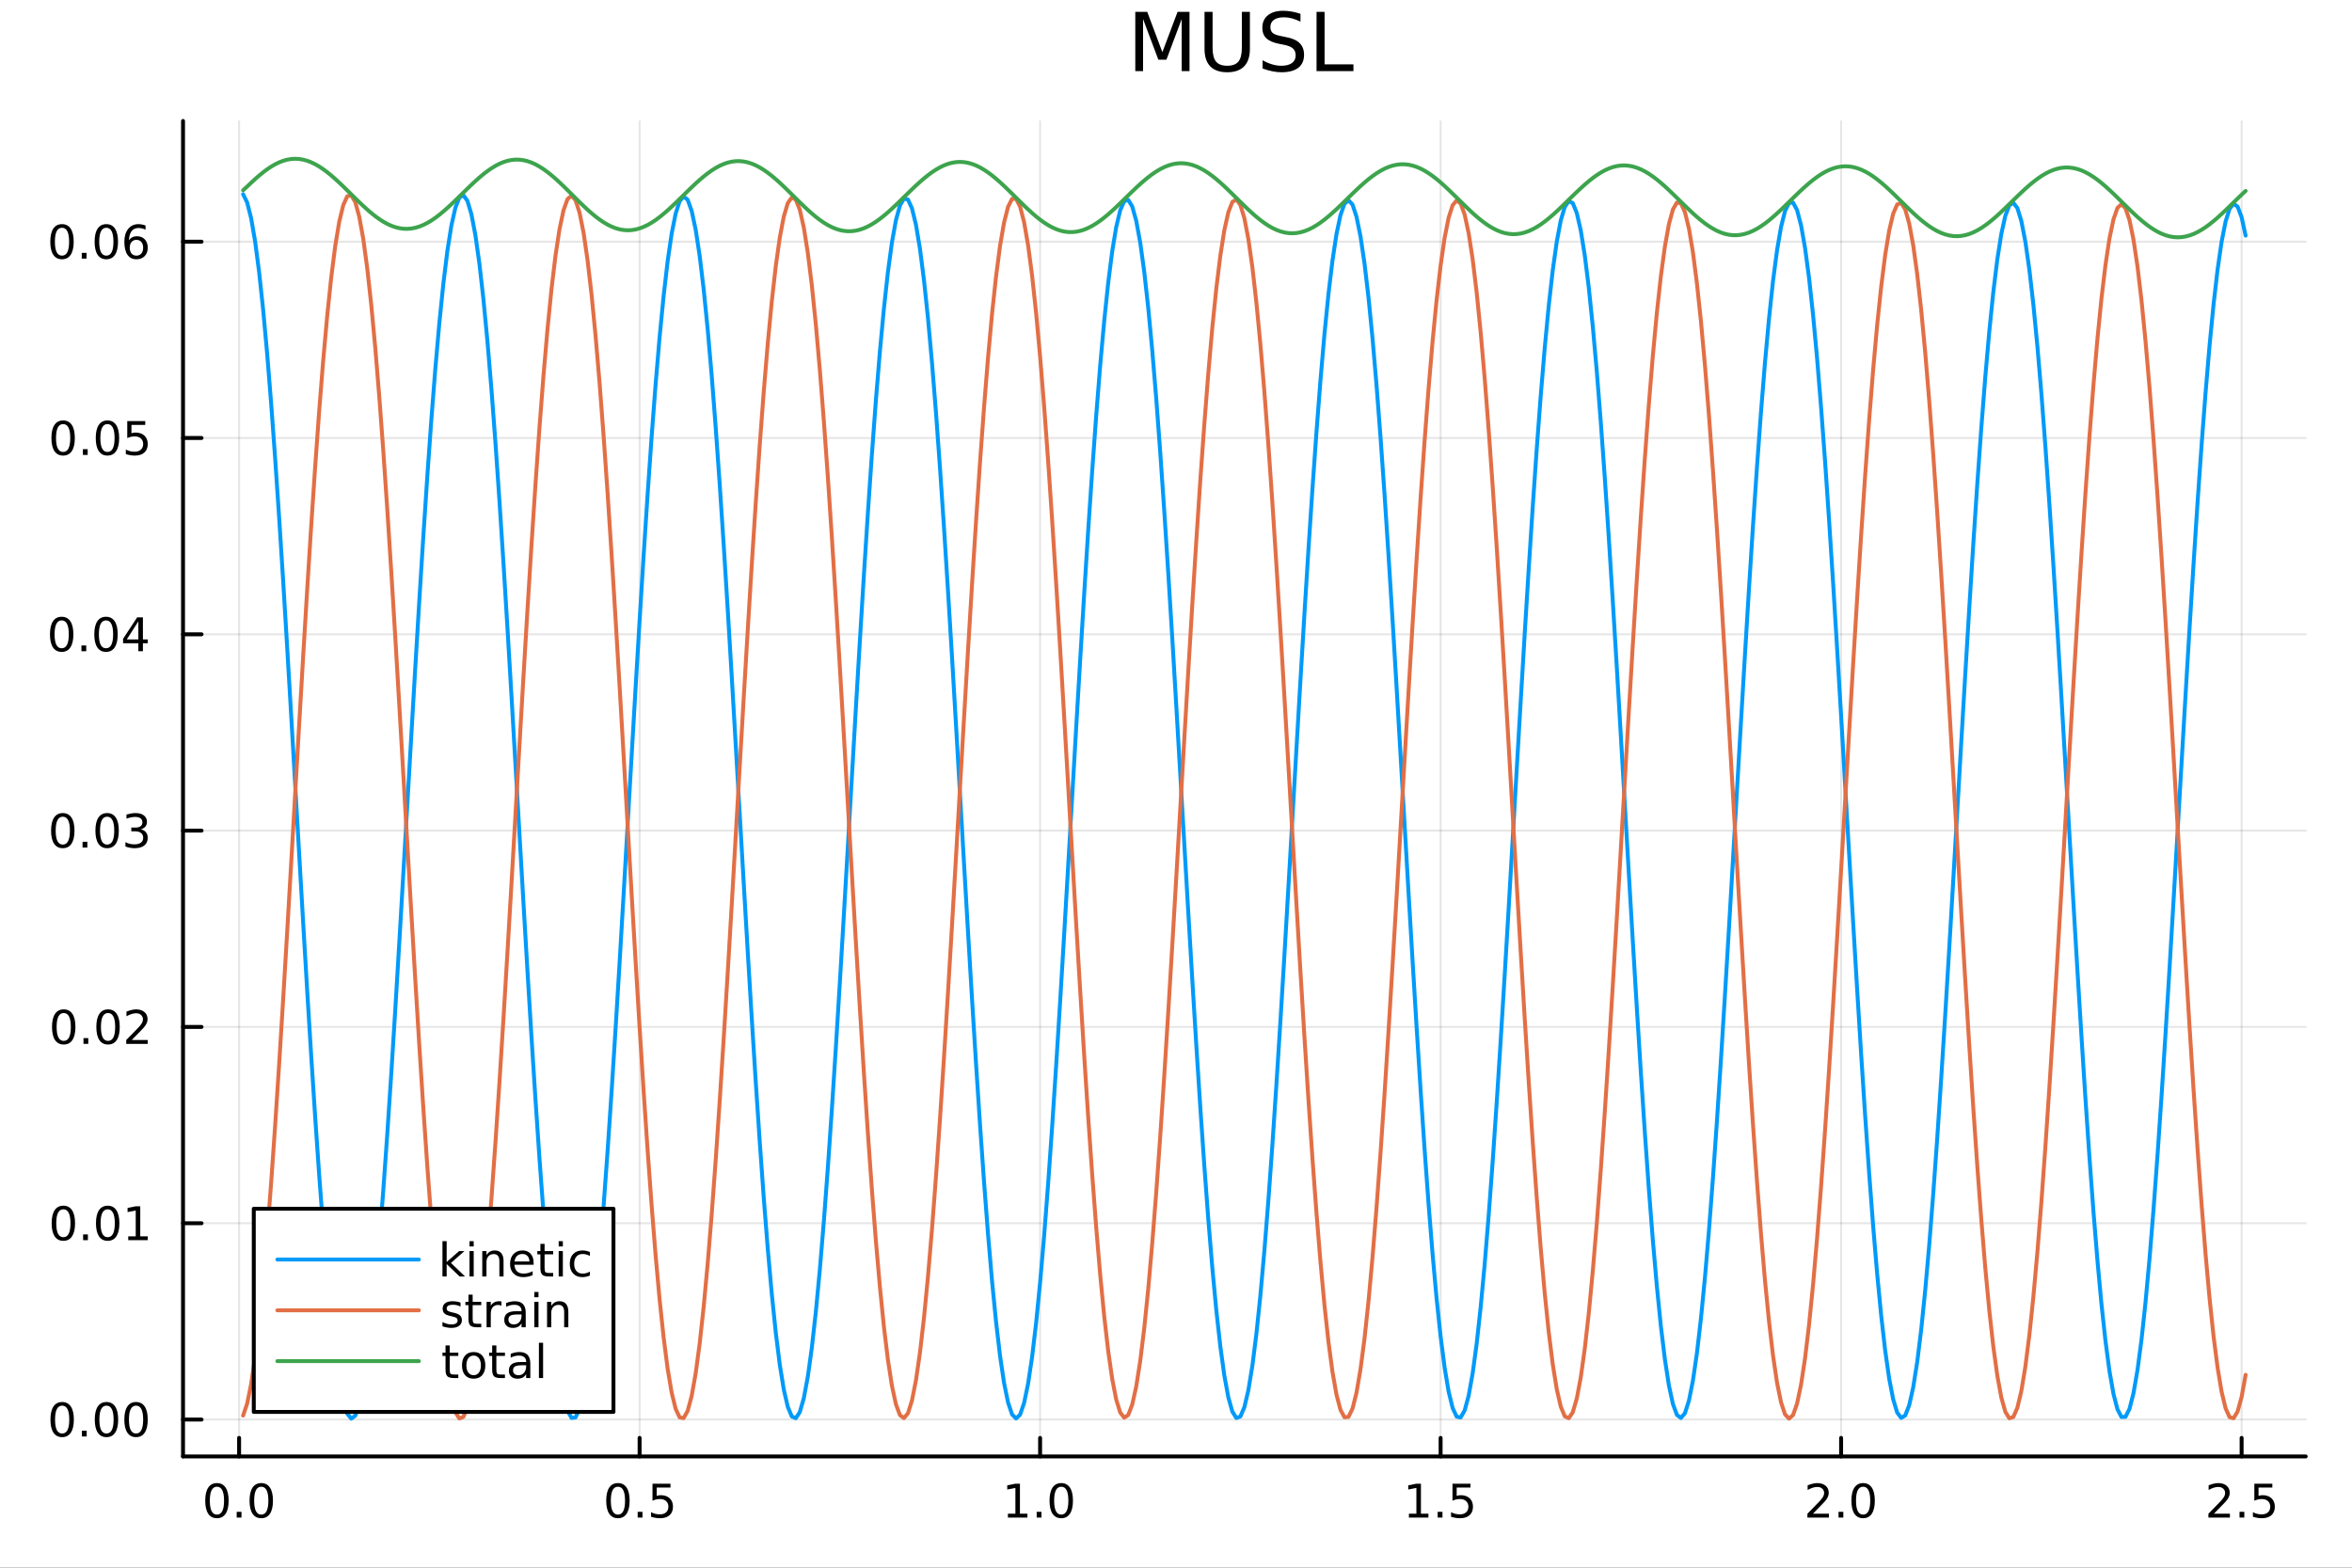 <?xml version="1.0" encoding="utf-8"?>
<svg xmlns="http://www.w3.org/2000/svg" xmlns:xlink="http://www.w3.org/1999/xlink" width="600" height="400" viewBox="0 0 2400 1600">
<rect x="0" y="0" width="2400" height="1600" fill="#333333" stroke="none"/>
<defs>
  <clipPath id="clip900">
    <rect x="0" y="0" width="2400" height="1600"/>
  </clipPath>
</defs>
<path clip-path="url(#clip900)" d="M0 1600 L2400 1600 L2400 0 L0 0  Z" fill="#ffffff" fill-rule="evenodd" fill-opacity="1"/>
<defs>
  <clipPath id="clip901">
    <rect x="480" y="0" width="1681" height="1600"/>
  </clipPath>
</defs>
<path clip-path="url(#clip900)" d="M186.76 1486.45 L2352.76 1486.45 L2352.76 123.472 L186.76 123.472  Z" fill="#ffffff" fill-rule="evenodd" fill-opacity="1"/>
<defs>
  <clipPath id="clip902">
    <rect x="186" y="123" width="2167" height="1364"/>
  </clipPath>
</defs>
<polyline clip-path="url(#clip902)" style="stroke:#000000; stroke-linecap:round; stroke-linejoin:round; stroke-width:2; stroke-opacity:0.1; fill:none" points="243.975,1486.45 243.975,123.472 "/>
<polyline clip-path="url(#clip902)" style="stroke:#000000; stroke-linecap:round; stroke-linejoin:round; stroke-width:2; stroke-opacity:0.1; fill:none" points="652.654,1486.45 652.654,123.472 "/>
<polyline clip-path="url(#clip902)" style="stroke:#000000; stroke-linecap:round; stroke-linejoin:round; stroke-width:2; stroke-opacity:0.1; fill:none" points="1061.33,1486.45 1061.33,123.472 "/>
<polyline clip-path="url(#clip902)" style="stroke:#000000; stroke-linecap:round; stroke-linejoin:round; stroke-width:2; stroke-opacity:0.1; fill:none" points="1470.01,1486.45 1470.01,123.472 "/>
<polyline clip-path="url(#clip902)" style="stroke:#000000; stroke-linecap:round; stroke-linejoin:round; stroke-width:2; stroke-opacity:0.1; fill:none" points="1878.69,1486.45 1878.69,123.472 "/>
<polyline clip-path="url(#clip902)" style="stroke:#000000; stroke-linecap:round; stroke-linejoin:round; stroke-width:2; stroke-opacity:0.1; fill:none" points="2287.37,1486.45 2287.37,123.472 "/>
<polyline clip-path="url(#clip900)" style="stroke:#000000; stroke-linecap:round; stroke-linejoin:round; stroke-width:4; stroke-opacity:1; fill:none" points="186.76,1486.45 2352.76,1486.45 "/>
<polyline clip-path="url(#clip900)" style="stroke:#000000; stroke-linecap:round; stroke-linejoin:round; stroke-width:4; stroke-opacity:1; fill:none" points="243.975,1486.45 243.975,1467.55 "/>
<polyline clip-path="url(#clip900)" style="stroke:#000000; stroke-linecap:round; stroke-linejoin:round; stroke-width:4; stroke-opacity:1; fill:none" points="652.654,1486.45 652.654,1467.55 "/>
<polyline clip-path="url(#clip900)" style="stroke:#000000; stroke-linecap:round; stroke-linejoin:round; stroke-width:4; stroke-opacity:1; fill:none" points="1061.33,1486.45 1061.33,1467.55 "/>
<polyline clip-path="url(#clip900)" style="stroke:#000000; stroke-linecap:round; stroke-linejoin:round; stroke-width:4; stroke-opacity:1; fill:none" points="1470.01,1486.45 1470.01,1467.55 "/>
<polyline clip-path="url(#clip900)" style="stroke:#000000; stroke-linecap:round; stroke-linejoin:round; stroke-width:4; stroke-opacity:1; fill:none" points="1878.69,1486.45 1878.69,1467.55 "/>
<polyline clip-path="url(#clip900)" style="stroke:#000000; stroke-linecap:round; stroke-linejoin:round; stroke-width:4; stroke-opacity:1; fill:none" points="2287.37,1486.45 2287.37,1467.55 "/>
<path clip-path="url(#clip900)" d="M221.359 1517.37 Q217.748 1517.37 215.92 1520.93 Q214.114 1524.47 214.114 1531.6 Q214.114 1538.71 215.92 1542.27 Q217.748 1545.82 221.359 1545.82 Q224.994 1545.82 226.799 1542.27 Q228.628 1538.71 228.628 1531.6 Q228.628 1524.47 226.799 1520.93 Q224.994 1517.37 221.359 1517.37 M221.359 1513.66 Q227.17 1513.66 230.225 1518.27 Q233.304 1522.85 233.304 1531.6 Q233.304 1540.33 230.225 1544.94 Q227.17 1549.52 221.359 1549.52 Q215.549 1549.52 212.471 1544.94 Q209.415 1540.33 209.415 1531.6 Q209.415 1522.85 212.471 1518.27 Q215.549 1513.66 221.359 1513.66 Z" fill="#000000" fill-rule="evenodd" fill-opacity="1" /><path clip-path="url(#clip900)" d="M241.521 1542.97 L246.406 1542.97 L246.406 1548.85 L241.521 1548.85 L241.521 1542.97 Z" fill="#000000" fill-rule="evenodd" fill-opacity="1" /><path clip-path="url(#clip900)" d="M266.591 1517.37 Q262.98 1517.37 261.151 1520.93 Q259.345 1524.47 259.345 1531.6 Q259.345 1538.71 261.151 1542.27 Q262.98 1545.82 266.591 1545.82 Q270.225 1545.82 272.03 1542.27 Q273.859 1538.71 273.859 1531.6 Q273.859 1524.47 272.03 1520.93 Q270.225 1517.37 266.591 1517.37 M266.591 1513.66 Q272.401 1513.66 275.456 1518.27 Q278.535 1522.85 278.535 1531.6 Q278.535 1540.33 275.456 1544.94 Q272.401 1549.52 266.591 1549.52 Q260.781 1549.52 257.702 1544.94 Q254.646 1540.33 254.646 1531.6 Q254.646 1522.85 257.702 1518.27 Q260.781 1513.66 266.591 1513.66 Z" fill="#000000" fill-rule="evenodd" fill-opacity="1" /><path clip-path="url(#clip900)" d="M630.536 1517.37 Q626.925 1517.37 625.096 1520.93 Q623.29 1524.47 623.29 1531.6 Q623.29 1538.71 625.096 1542.27 Q626.925 1545.82 630.536 1545.82 Q634.17 1545.82 635.975 1542.27 Q637.804 1538.71 637.804 1531.6 Q637.804 1524.47 635.975 1520.93 Q634.17 1517.37 630.536 1517.37 M630.536 1513.66 Q636.346 1513.66 639.401 1518.27 Q642.48 1522.85 642.48 1531.6 Q642.48 1540.33 639.401 1544.94 Q636.346 1549.52 630.536 1549.52 Q624.725 1549.52 621.647 1544.94 Q618.591 1540.33 618.591 1531.6 Q618.591 1522.85 621.647 1518.27 Q624.725 1513.66 630.536 1513.66 Z" fill="#000000" fill-rule="evenodd" fill-opacity="1" /><path clip-path="url(#clip900)" d="M650.698 1542.97 L655.582 1542.97 L655.582 1548.85 L650.698 1548.85 L650.698 1542.97 Z" fill="#000000" fill-rule="evenodd" fill-opacity="1" /><path clip-path="url(#clip900)" d="M665.813 1514.29 L684.17 1514.29 L684.17 1518.22 L670.096 1518.22 L670.096 1526.7 Q671.114 1526.35 672.133 1526.19 Q673.151 1526 674.17 1526 Q679.957 1526 683.336 1529.17 Q686.716 1532.34 686.716 1537.76 Q686.716 1543.34 683.244 1546.44 Q679.771 1549.52 673.452 1549.52 Q671.276 1549.52 669.008 1549.15 Q666.762 1548.78 664.355 1548.04 L664.355 1543.34 Q666.438 1544.47 668.66 1545.03 Q670.883 1545.58 673.359 1545.58 Q677.364 1545.58 679.702 1543.48 Q682.04 1541.37 682.04 1537.76 Q682.04 1534.15 679.702 1532.04 Q677.364 1529.94 673.359 1529.94 Q671.484 1529.94 669.609 1530.35 Q667.758 1530.77 665.813 1531.65 L665.813 1514.29 Z" fill="#000000" fill-rule="evenodd" fill-opacity="1" /><path clip-path="url(#clip900)" d="M1028.48 1544.91 L1036.12 1544.91 L1036.12 1518.55 L1027.81 1520.21 L1027.81 1515.95 L1036.08 1514.29 L1040.75 1514.29 L1040.75 1544.91 L1048.39 1544.91 L1048.39 1548.85 L1028.48 1548.85 L1028.48 1544.91 Z" fill="#000000" fill-rule="evenodd" fill-opacity="1" /><path clip-path="url(#clip900)" d="M1057.84 1542.97 L1062.72 1542.97 L1062.72 1548.85 L1057.84 1548.85 L1057.84 1542.97 Z" fill="#000000" fill-rule="evenodd" fill-opacity="1" /><path clip-path="url(#clip900)" d="M1082.91 1517.37 Q1079.29 1517.37 1077.47 1520.93 Q1075.66 1524.47 1075.66 1531.6 Q1075.66 1538.71 1077.47 1542.27 Q1079.29 1545.82 1082.91 1545.82 Q1086.54 1545.82 1088.35 1542.27 Q1090.17 1538.71 1090.17 1531.6 Q1090.17 1524.47 1088.35 1520.93 Q1086.54 1517.37 1082.91 1517.37 M1082.91 1513.66 Q1088.72 1513.66 1091.77 1518.27 Q1094.85 1522.85 1094.85 1531.6 Q1094.85 1540.33 1091.77 1544.94 Q1088.72 1549.52 1082.91 1549.52 Q1077.1 1549.52 1074.02 1544.94 Q1070.96 1540.33 1070.96 1531.6 Q1070.96 1522.85 1074.02 1518.27 Q1077.1 1513.66 1082.91 1513.66 Z" fill="#000000" fill-rule="evenodd" fill-opacity="1" /><path clip-path="url(#clip900)" d="M1437.66 1544.91 L1445.3 1544.91 L1445.3 1518.55 L1436.99 1520.21 L1436.99 1515.95 L1445.25 1514.29 L1449.93 1514.29 L1449.93 1544.91 L1457.57 1544.91 L1457.57 1548.85 L1437.66 1548.85 L1437.66 1544.91 Z" fill="#000000" fill-rule="evenodd" fill-opacity="1" /><path clip-path="url(#clip900)" d="M1467.01 1542.97 L1471.9 1542.97 L1471.9 1548.85 L1467.01 1548.85 L1467.01 1542.97 Z" fill="#000000" fill-rule="evenodd" fill-opacity="1" /><path clip-path="url(#clip900)" d="M1482.13 1514.29 L1500.48 1514.29 L1500.48 1518.22 L1486.41 1518.22 L1486.41 1526.7 Q1487.43 1526.35 1488.45 1526.19 Q1489.47 1526 1490.48 1526 Q1496.27 1526 1499.65 1529.17 Q1503.03 1532.34 1503.03 1537.76 Q1503.03 1543.34 1499.56 1546.44 Q1496.09 1549.52 1489.77 1549.52 Q1487.59 1549.52 1485.32 1549.15 Q1483.08 1548.78 1480.67 1548.04 L1480.67 1543.34 Q1482.75 1544.47 1484.98 1545.03 Q1487.2 1545.58 1489.67 1545.58 Q1493.68 1545.58 1496.02 1543.48 Q1498.36 1541.37 1498.36 1537.76 Q1498.36 1534.15 1496.02 1532.04 Q1493.68 1529.94 1489.67 1529.94 Q1487.8 1529.94 1485.92 1530.35 Q1484.07 1530.77 1482.13 1531.65 L1482.13 1514.29 Z" fill="#000000" fill-rule="evenodd" fill-opacity="1" /><path clip-path="url(#clip900)" d="M1849.93 1544.91 L1866.25 1544.91 L1866.25 1548.85 L1844.3 1548.85 L1844.3 1544.91 Q1846.96 1542.16 1851.55 1537.53 Q1856.15 1532.88 1857.33 1531.53 Q1859.58 1529.01 1860.46 1527.27 Q1861.36 1525.51 1861.36 1523.82 Q1861.36 1521.07 1859.42 1519.33 Q1857.5 1517.6 1854.4 1517.6 Q1852.2 1517.6 1849.74 1518.36 Q1847.31 1519.13 1844.53 1520.68 L1844.53 1515.95 Q1847.36 1514.82 1849.81 1514.24 Q1852.27 1513.66 1854.3 1513.66 Q1859.67 1513.66 1862.87 1516.35 Q1866.06 1519.03 1866.06 1523.52 Q1866.06 1525.65 1865.25 1527.57 Q1864.46 1529.47 1862.36 1532.07 Q1861.78 1532.74 1858.68 1535.95 Q1855.58 1539.15 1849.93 1544.91 Z" fill="#000000" fill-rule="evenodd" fill-opacity="1" /><path clip-path="url(#clip900)" d="M1876.06 1542.97 L1880.95 1542.97 L1880.95 1548.85 L1876.06 1548.85 L1876.06 1542.97 Z" fill="#000000" fill-rule="evenodd" fill-opacity="1" /><path clip-path="url(#clip900)" d="M1901.13 1517.37 Q1897.52 1517.37 1895.69 1520.93 Q1893.89 1524.47 1893.89 1531.6 Q1893.89 1538.71 1895.69 1542.27 Q1897.52 1545.82 1901.13 1545.82 Q1904.77 1545.82 1906.57 1542.27 Q1908.4 1538.71 1908.4 1531.6 Q1908.4 1524.47 1906.57 1520.93 Q1904.77 1517.37 1901.13 1517.37 M1901.13 1513.66 Q1906.94 1513.66 1910 1518.27 Q1913.08 1522.85 1913.08 1531.6 Q1913.08 1540.33 1910 1544.94 Q1906.94 1549.52 1901.13 1549.52 Q1895.32 1549.52 1892.24 1544.94 Q1889.19 1540.33 1889.19 1531.6 Q1889.19 1522.85 1892.24 1518.27 Q1895.32 1513.66 1901.13 1513.66 Z" fill="#000000" fill-rule="evenodd" fill-opacity="1" /><path clip-path="url(#clip900)" d="M2259.1 1544.91 L2275.42 1544.91 L2275.42 1548.85 L2253.48 1548.85 L2253.48 1544.91 Q2256.14 1542.16 2260.72 1537.53 Q2265.33 1532.88 2266.51 1531.53 Q2268.76 1529.01 2269.64 1527.27 Q2270.54 1525.51 2270.54 1523.82 Q2270.54 1521.07 2268.59 1519.33 Q2266.67 1517.6 2263.57 1517.6 Q2261.37 1517.6 2258.92 1518.36 Q2256.49 1519.13 2253.71 1520.68 L2253.71 1515.95 Q2256.53 1514.82 2258.99 1514.24 Q2261.44 1513.66 2263.48 1513.66 Q2268.85 1513.66 2272.04 1516.35 Q2275.24 1519.03 2275.24 1523.52 Q2275.24 1525.65 2274.43 1527.57 Q2273.64 1529.47 2271.53 1532.07 Q2270.96 1532.74 2267.85 1535.95 Q2264.75 1539.15 2259.1 1544.91 Z" fill="#000000" fill-rule="evenodd" fill-opacity="1" /><path clip-path="url(#clip900)" d="M2285.24 1542.97 L2290.12 1542.97 L2290.12 1548.85 L2285.24 1548.85 L2285.24 1542.97 Z" fill="#000000" fill-rule="evenodd" fill-opacity="1" /><path clip-path="url(#clip900)" d="M2300.35 1514.29 L2318.71 1514.29 L2318.71 1518.22 L2304.64 1518.22 L2304.64 1526.7 Q2305.65 1526.35 2306.67 1526.19 Q2307.69 1526 2308.71 1526 Q2314.5 1526 2317.88 1529.17 Q2321.26 1532.34 2321.26 1537.76 Q2321.26 1543.34 2317.78 1546.44 Q2314.31 1549.52 2307.99 1549.52 Q2305.82 1549.52 2303.55 1549.15 Q2301.3 1548.78 2298.9 1548.04 L2298.9 1543.34 Q2300.98 1544.47 2303.2 1545.03 Q2305.42 1545.58 2307.9 1545.58 Q2311.9 1545.58 2314.24 1543.48 Q2316.58 1541.37 2316.58 1537.76 Q2316.58 1534.15 2314.24 1532.04 Q2311.9 1529.94 2307.9 1529.94 Q2306.02 1529.94 2304.15 1530.35 Q2302.3 1530.77 2300.35 1531.65 L2300.35 1514.29 Z" fill="#000000" fill-rule="evenodd" fill-opacity="1" /><polyline clip-path="url(#clip902)" style="stroke:#000000; stroke-linecap:round; stroke-linejoin:round; stroke-width:2; stroke-opacity:0.1; fill:none" points="186.76,1448.81 2352.76,1448.81 "/>
<polyline clip-path="url(#clip902)" style="stroke:#000000; stroke-linecap:round; stroke-linejoin:round; stroke-width:2; stroke-opacity:0.1; fill:none" points="186.76,1248.45 2352.76,1248.45 "/>
<polyline clip-path="url(#clip902)" style="stroke:#000000; stroke-linecap:round; stroke-linejoin:round; stroke-width:2; stroke-opacity:0.1; fill:none" points="186.76,1048.1 2352.76,1048.1 "/>
<polyline clip-path="url(#clip902)" style="stroke:#000000; stroke-linecap:round; stroke-linejoin:round; stroke-width:2; stroke-opacity:0.1; fill:none" points="186.76,847.739 2352.76,847.739 "/>
<polyline clip-path="url(#clip902)" style="stroke:#000000; stroke-linecap:round; stroke-linejoin:round; stroke-width:2; stroke-opacity:0.1; fill:none" points="186.76,647.381 2352.76,647.381 "/>
<polyline clip-path="url(#clip902)" style="stroke:#000000; stroke-linecap:round; stroke-linejoin:round; stroke-width:2; stroke-opacity:0.1; fill:none" points="186.76,447.023 2352.76,447.023 "/>
<polyline clip-path="url(#clip902)" style="stroke:#000000; stroke-linecap:round; stroke-linejoin:round; stroke-width:2; stroke-opacity:0.1; fill:none" points="186.76,246.665 2352.76,246.665 "/>
<polyline clip-path="url(#clip900)" style="stroke:#000000; stroke-linecap:round; stroke-linejoin:round; stroke-width:4; stroke-opacity:1; fill:none" points="186.76,1486.45 186.76,123.472 "/>
<polyline clip-path="url(#clip900)" style="stroke:#000000; stroke-linecap:round; stroke-linejoin:round; stroke-width:4; stroke-opacity:1; fill:none" points="186.76,1448.81 205.658,1448.81 "/>
<polyline clip-path="url(#clip900)" style="stroke:#000000; stroke-linecap:round; stroke-linejoin:round; stroke-width:4; stroke-opacity:1; fill:none" points="186.76,1248.45 205.658,1248.45 "/>
<polyline clip-path="url(#clip900)" style="stroke:#000000; stroke-linecap:round; stroke-linejoin:round; stroke-width:4; stroke-opacity:1; fill:none" points="186.76,1048.1 205.658,1048.1 "/>
<polyline clip-path="url(#clip900)" style="stroke:#000000; stroke-linecap:round; stroke-linejoin:round; stroke-width:4; stroke-opacity:1; fill:none" points="186.76,847.739 205.658,847.739 "/>
<polyline clip-path="url(#clip900)" style="stroke:#000000; stroke-linecap:round; stroke-linejoin:round; stroke-width:4; stroke-opacity:1; fill:none" points="186.76,647.381 205.658,647.381 "/>
<polyline clip-path="url(#clip900)" style="stroke:#000000; stroke-linecap:round; stroke-linejoin:round; stroke-width:4; stroke-opacity:1; fill:none" points="186.76,447.023 205.658,447.023 "/>
<polyline clip-path="url(#clip900)" style="stroke:#000000; stroke-linecap:round; stroke-linejoin:round; stroke-width:4; stroke-opacity:1; fill:none" points="186.76,246.665 205.658,246.665 "/>
<path clip-path="url(#clip900)" d="M63.423 1434.61 Q59.812 1434.61 57.983 1438.18 Q56.177 1441.72 56.177 1448.85 Q56.177 1455.95 57.983 1459.52 Q59.812 1463.06 63.423 1463.06 Q67.057 1463.06 68.862 1459.52 Q70.691 1455.95 70.691 1448.85 Q70.691 1441.72 68.862 1438.18 Q67.057 1434.61 63.423 1434.61 M63.423 1430.91 Q69.233 1430.91 72.288 1435.51 Q75.367 1440.1 75.367 1448.85 Q75.367 1457.57 72.288 1462.18 Q69.233 1466.76 63.423 1466.76 Q57.612 1466.76 54.534 1462.18 Q51.478 1457.57 51.478 1448.85 Q51.478 1440.1 54.534 1435.51 Q57.612 1430.91 63.423 1430.91 Z" fill="#000000" fill-rule="evenodd" fill-opacity="1" /><path clip-path="url(#clip900)" d="M83.585 1460.21 L88.469 1460.21 L88.469 1466.09 L83.585 1466.09 L83.585 1460.21 Z" fill="#000000" fill-rule="evenodd" fill-opacity="1" /><path clip-path="url(#clip900)" d="M108.654 1434.61 Q105.043 1434.61 103.214 1438.18 Q101.409 1441.72 101.409 1448.85 Q101.409 1455.95 103.214 1459.52 Q105.043 1463.06 108.654 1463.06 Q112.288 1463.06 114.094 1459.52 Q115.922 1455.95 115.922 1448.85 Q115.922 1441.72 114.094 1438.18 Q112.288 1434.61 108.654 1434.61 M108.654 1430.91 Q114.464 1430.91 117.52 1435.51 Q120.598 1440.1 120.598 1448.85 Q120.598 1457.57 117.52 1462.18 Q114.464 1466.76 108.654 1466.76 Q102.844 1466.76 99.765 1462.18 Q96.71 1457.57 96.71 1448.85 Q96.71 1440.1 99.765 1435.51 Q102.844 1430.91 108.654 1430.91 Z" fill="#000000" fill-rule="evenodd" fill-opacity="1" /><path clip-path="url(#clip900)" d="M138.816 1434.61 Q135.205 1434.61 133.376 1438.18 Q131.57 1441.72 131.57 1448.85 Q131.57 1455.95 133.376 1459.52 Q135.205 1463.06 138.816 1463.06 Q142.45 1463.06 144.256 1459.52 Q146.084 1455.95 146.084 1448.85 Q146.084 1441.72 144.256 1438.18 Q142.45 1434.61 138.816 1434.61 M138.816 1430.91 Q144.626 1430.91 147.681 1435.51 Q150.76 1440.1 150.76 1448.85 Q150.76 1457.57 147.681 1462.18 Q144.626 1466.76 138.816 1466.76 Q133.006 1466.76 129.927 1462.18 Q126.871 1457.57 126.871 1448.85 Q126.871 1440.1 129.927 1435.51 Q133.006 1430.91 138.816 1430.91 Z" fill="#000000" fill-rule="evenodd" fill-opacity="1" /><path clip-path="url(#clip900)" d="M64.65 1234.25 Q61.038 1234.25 59.21 1237.82 Q57.404 1241.36 57.404 1248.49 Q57.404 1255.6 59.21 1259.16 Q61.038 1262.7 64.65 1262.7 Q68.284 1262.7 70.089 1259.16 Q71.918 1255.6 71.918 1248.49 Q71.918 1241.36 70.089 1237.82 Q68.284 1234.25 64.65 1234.25 M64.65 1230.55 Q70.46 1230.55 73.515 1235.16 Q76.594 1239.74 76.594 1248.49 Q76.594 1257.22 73.515 1261.82 Q70.46 1266.41 64.65 1266.41 Q58.839 1266.41 55.761 1261.82 Q52.705 1257.22 52.705 1248.49 Q52.705 1239.74 55.761 1235.16 Q58.839 1230.55 64.65 1230.55 Z" fill="#000000" fill-rule="evenodd" fill-opacity="1" /><path clip-path="url(#clip900)" d="M84.811 1259.86 L89.696 1259.86 L89.696 1265.73 L84.811 1265.73 L84.811 1259.86 Z" fill="#000000" fill-rule="evenodd" fill-opacity="1" /><path clip-path="url(#clip900)" d="M109.881 1234.25 Q106.27 1234.25 104.441 1237.82 Q102.635 1241.36 102.635 1248.49 Q102.635 1255.6 104.441 1259.16 Q106.27 1262.7 109.881 1262.7 Q113.515 1262.7 115.32 1259.16 Q117.149 1255.6 117.149 1248.49 Q117.149 1241.36 115.32 1237.82 Q113.515 1234.25 109.881 1234.25 M109.881 1230.55 Q115.691 1230.55 118.746 1235.16 Q121.825 1239.74 121.825 1248.49 Q121.825 1257.22 118.746 1261.82 Q115.691 1266.41 109.881 1266.41 Q104.071 1266.41 100.992 1261.82 Q97.936 1257.22 97.936 1248.49 Q97.936 1239.74 100.992 1235.16 Q104.071 1230.55 109.881 1230.55 Z" fill="#000000" fill-rule="evenodd" fill-opacity="1" /><path clip-path="url(#clip900)" d="M130.853 1261.8 L138.492 1261.8 L138.492 1235.43 L130.182 1237.1 L130.182 1232.84 L138.445 1231.17 L143.121 1231.17 L143.121 1261.8 L150.76 1261.8 L150.76 1265.73 L130.853 1265.73 L130.853 1261.8 Z" fill="#000000" fill-rule="evenodd" fill-opacity="1" /><path clip-path="url(#clip900)" d="M65.02 1033.9 Q61.409 1033.9 59.58 1037.46 Q57.775 1041 57.775 1048.13 Q57.775 1055.24 59.58 1058.8 Q61.409 1062.34 65.02 1062.34 Q68.654 1062.34 70.46 1058.8 Q72.288 1055.24 72.288 1048.13 Q72.288 1041 70.46 1037.46 Q68.654 1033.9 65.02 1033.9 M65.02 1030.19 Q70.83 1030.19 73.885 1034.8 Q76.964 1039.38 76.964 1048.13 Q76.964 1056.86 73.885 1061.47 Q70.83 1066.05 65.02 1066.05 Q59.21 1066.05 56.131 1061.47 Q53.075 1056.86 53.075 1048.13 Q53.075 1039.38 56.131 1034.8 Q59.21 1030.19 65.02 1030.19 Z" fill="#000000" fill-rule="evenodd" fill-opacity="1" /><path clip-path="url(#clip900)" d="M85.182 1059.5 L90.066 1059.5 L90.066 1065.38 L85.182 1065.38 L85.182 1059.5 Z" fill="#000000" fill-rule="evenodd" fill-opacity="1" /><path clip-path="url(#clip900)" d="M110.251 1033.9 Q106.64 1033.9 104.811 1037.46 Q103.006 1041 103.006 1048.13 Q103.006 1055.24 104.811 1058.8 Q106.64 1062.34 110.251 1062.34 Q113.885 1062.34 115.691 1058.8 Q117.52 1055.24 117.52 1048.13 Q117.52 1041 115.691 1037.46 Q113.885 1033.9 110.251 1033.9 M110.251 1030.19 Q116.061 1030.19 119.117 1034.8 Q122.195 1039.38 122.195 1048.13 Q122.195 1056.86 119.117 1061.47 Q116.061 1066.05 110.251 1066.05 Q104.441 1066.05 101.362 1061.47 Q98.307 1056.86 98.307 1048.13 Q98.307 1039.38 101.362 1034.8 Q104.441 1030.19 110.251 1030.19 Z" fill="#000000" fill-rule="evenodd" fill-opacity="1" /><path clip-path="url(#clip900)" d="M134.441 1061.44 L150.76 1061.44 L150.76 1065.38 L128.816 1065.38 L128.816 1061.44 Q131.478 1058.69 136.061 1054.06 Q140.668 1049.4 141.848 1048.06 Q144.093 1045.54 144.973 1043.8 Q145.876 1042.04 145.876 1040.35 Q145.876 1037.6 143.931 1035.86 Q142.01 1034.13 138.908 1034.13 Q136.709 1034.13 134.256 1034.89 Q131.825 1035.65 129.047 1037.21 L129.047 1032.48 Q131.871 1031.35 134.325 1030.77 Q136.779 1030.19 138.816 1030.19 Q144.186 1030.19 147.38 1032.88 Q150.575 1035.56 150.575 1040.05 Q150.575 1042.18 149.765 1044.1 Q148.978 1046 146.871 1048.59 Q146.293 1049.27 143.191 1052.48 Q140.089 1055.68 134.441 1061.44 Z" fill="#000000" fill-rule="evenodd" fill-opacity="1" /><path clip-path="url(#clip900)" d="M64.071 833.538 Q60.46 833.538 58.631 837.103 Q56.825 840.644 56.825 847.774 Q56.825 854.88 58.631 858.445 Q60.46 861.987 64.071 861.987 Q67.705 861.987 69.51 858.445 Q71.339 854.88 71.339 847.774 Q71.339 840.644 69.51 837.103 Q67.705 833.538 64.071 833.538 M64.071 829.834 Q69.881 829.834 72.936 834.441 Q76.015 839.024 76.015 847.774 Q76.015 856.501 72.936 861.107 Q69.881 865.69 64.071 865.69 Q58.261 865.69 55.182 861.107 Q52.126 856.501 52.126 847.774 Q52.126 839.024 55.182 834.441 Q58.261 829.834 64.071 829.834 Z" fill="#000000" fill-rule="evenodd" fill-opacity="1" /><path clip-path="url(#clip900)" d="M84.233 859.14 L89.117 859.14 L89.117 865.019 L84.233 865.019 L84.233 859.14 Z" fill="#000000" fill-rule="evenodd" fill-opacity="1" /><path clip-path="url(#clip900)" d="M109.302 833.538 Q105.691 833.538 103.862 837.103 Q102.057 840.644 102.057 847.774 Q102.057 854.88 103.862 858.445 Q105.691 861.987 109.302 861.987 Q112.936 861.987 114.742 858.445 Q116.57 854.88 116.57 847.774 Q116.57 840.644 114.742 837.103 Q112.936 833.538 109.302 833.538 M109.302 829.834 Q115.112 829.834 118.168 834.441 Q121.246 839.024 121.246 847.774 Q121.246 856.501 118.168 861.107 Q115.112 865.69 109.302 865.69 Q103.492 865.69 100.413 861.107 Q97.358 856.501 97.358 847.774 Q97.358 839.024 100.413 834.441 Q103.492 829.834 109.302 829.834 Z" fill="#000000" fill-rule="evenodd" fill-opacity="1" /><path clip-path="url(#clip900)" d="M143.631 846.385 Q146.987 847.103 148.862 849.371 Q150.76 851.64 150.76 854.973 Q150.76 860.089 147.242 862.89 Q143.723 865.69 137.242 865.69 Q135.066 865.69 132.751 865.251 Q130.459 864.834 128.006 863.977 L128.006 859.464 Q129.95 860.598 132.265 861.177 Q134.58 861.755 137.103 861.755 Q141.501 861.755 143.793 860.019 Q146.107 858.283 146.107 854.973 Q146.107 851.917 143.955 850.204 Q141.825 848.468 138.006 848.468 L133.978 848.468 L133.978 844.626 L138.191 844.626 Q141.64 844.626 143.468 843.26 Q145.297 841.871 145.297 839.279 Q145.297 836.617 143.399 835.204 Q141.524 833.769 138.006 833.769 Q136.084 833.769 133.885 834.186 Q131.686 834.603 129.047 835.482 L129.047 831.316 Q131.709 830.575 134.024 830.205 Q136.362 829.834 138.422 829.834 Q143.746 829.834 146.848 832.265 Q149.95 834.672 149.95 838.792 Q149.95 841.663 148.306 843.654 Q146.663 845.621 143.631 846.385 Z" fill="#000000" fill-rule="evenodd" fill-opacity="1" /><path clip-path="url(#clip900)" d="M62.937 633.18 Q59.325 633.18 57.497 636.745 Q55.691 640.286 55.691 647.416 Q55.691 654.522 57.497 658.087 Q59.325 661.629 62.937 661.629 Q66.571 661.629 68.376 658.087 Q70.205 654.522 70.205 647.416 Q70.205 640.286 68.376 636.745 Q66.571 633.18 62.937 633.18 M62.937 629.476 Q68.747 629.476 71.802 634.083 Q74.881 638.666 74.881 647.416 Q74.881 656.143 71.802 660.749 Q68.747 665.332 62.937 665.332 Q57.126 665.332 54.048 660.749 Q50.992 656.143 50.992 647.416 Q50.992 638.666 54.048 634.083 Q57.126 629.476 62.937 629.476 Z" fill="#000000" fill-rule="evenodd" fill-opacity="1" /><path clip-path="url(#clip900)" d="M83.098 658.782 L87.983 658.782 L87.983 664.661 L83.098 664.661 L83.098 658.782 Z" fill="#000000" fill-rule="evenodd" fill-opacity="1" /><path clip-path="url(#clip900)" d="M108.168 633.18 Q104.557 633.18 102.728 636.745 Q100.922 640.286 100.922 647.416 Q100.922 654.522 102.728 658.087 Q104.557 661.629 108.168 661.629 Q111.802 661.629 113.608 658.087 Q115.436 654.522 115.436 647.416 Q115.436 640.286 113.608 636.745 Q111.802 633.18 108.168 633.18 M108.168 629.476 Q113.978 629.476 117.033 634.083 Q120.112 638.666 120.112 647.416 Q120.112 656.143 117.033 660.749 Q113.978 665.332 108.168 665.332 Q102.358 665.332 99.279 660.749 Q96.223 656.143 96.223 647.416 Q96.223 638.666 99.279 634.083 Q102.358 629.476 108.168 629.476 Z" fill="#000000" fill-rule="evenodd" fill-opacity="1" /><path clip-path="url(#clip900)" d="M141.177 634.175 L129.371 652.624 L141.177 652.624 L141.177 634.175 M139.95 630.101 L145.83 630.101 L145.83 652.624 L150.76 652.624 L150.76 656.513 L145.83 656.513 L145.83 664.661 L141.177 664.661 L141.177 656.513 L125.575 656.513 L125.575 651.999 L139.95 630.101 Z" fill="#000000" fill-rule="evenodd" fill-opacity="1" /><path clip-path="url(#clip900)" d="M64.418 432.822 Q60.807 432.822 58.978 436.387 Q57.173 439.928 57.173 447.058 Q57.173 454.164 58.978 457.729 Q60.807 461.271 64.418 461.271 Q68.052 461.271 69.858 457.729 Q71.686 454.164 71.686 447.058 Q71.686 439.928 69.858 436.387 Q68.052 432.822 64.418 432.822 M64.418 429.118 Q70.228 429.118 73.284 433.725 Q76.362 438.308 76.362 447.058 Q76.362 455.785 73.284 460.391 Q70.228 464.975 64.418 464.975 Q58.608 464.975 55.529 460.391 Q52.474 455.785 52.474 447.058 Q52.474 438.308 55.529 433.725 Q58.608 429.118 64.418 429.118 Z" fill="#000000" fill-rule="evenodd" fill-opacity="1" /><path clip-path="url(#clip900)" d="M84.58 458.424 L89.464 458.424 L89.464 464.303 L84.58 464.303 L84.58 458.424 Z" fill="#000000" fill-rule="evenodd" fill-opacity="1" /><path clip-path="url(#clip900)" d="M109.649 432.822 Q106.038 432.822 104.209 436.387 Q102.404 439.928 102.404 447.058 Q102.404 454.164 104.209 457.729 Q106.038 461.271 109.649 461.271 Q113.283 461.271 115.089 457.729 Q116.918 454.164 116.918 447.058 Q116.918 439.928 115.089 436.387 Q113.283 432.822 109.649 432.822 M109.649 429.118 Q115.459 429.118 118.515 433.725 Q121.594 438.308 121.594 447.058 Q121.594 455.785 118.515 460.391 Q115.459 464.975 109.649 464.975 Q103.839 464.975 100.76 460.391 Q97.705 455.785 97.705 447.058 Q97.705 438.308 100.76 433.725 Q103.839 429.118 109.649 429.118 Z" fill="#000000" fill-rule="evenodd" fill-opacity="1" /><path clip-path="url(#clip900)" d="M129.857 429.743 L148.214 429.743 L148.214 433.678 L134.14 433.678 L134.14 442.151 Q135.158 441.803 136.177 441.641 Q137.195 441.456 138.214 441.456 Q144.001 441.456 147.38 444.627 Q150.76 447.799 150.76 453.215 Q150.76 458.794 147.288 461.896 Q143.816 464.975 137.496 464.975 Q135.32 464.975 133.052 464.604 Q130.807 464.234 128.399 463.493 L128.399 458.794 Q130.482 459.928 132.705 460.484 Q134.927 461.039 137.404 461.039 Q141.408 461.039 143.746 458.933 Q146.084 456.826 146.084 453.215 Q146.084 449.604 143.746 447.498 Q141.408 445.391 137.404 445.391 Q135.529 445.391 133.654 445.808 Q131.802 446.225 129.857 447.104 L129.857 429.743 Z" fill="#000000" fill-rule="evenodd" fill-opacity="1" /><path clip-path="url(#clip900)" d="M63.261 232.464 Q59.65 232.464 57.821 236.029 Q56.015 239.57 56.015 246.7 Q56.015 253.807 57.821 257.371 Q59.65 260.913 63.261 260.913 Q66.895 260.913 68.7 257.371 Q70.529 253.807 70.529 246.7 Q70.529 239.57 68.7 236.029 Q66.895 232.464 63.261 232.464 M63.261 228.76 Q69.071 228.76 72.126 233.367 Q75.205 237.95 75.205 246.7 Q75.205 255.427 72.126 260.033 Q69.071 264.617 63.261 264.617 Q57.45 264.617 54.372 260.033 Q51.316 255.427 51.316 246.7 Q51.316 237.95 54.372 233.367 Q57.45 228.76 63.261 228.76 Z" fill="#000000" fill-rule="evenodd" fill-opacity="1" /><path clip-path="url(#clip900)" d="M83.422 258.066 L88.307 258.066 L88.307 263.945 L83.422 263.945 L83.422 258.066 Z" fill="#000000" fill-rule="evenodd" fill-opacity="1" /><path clip-path="url(#clip900)" d="M108.492 232.464 Q104.881 232.464 103.052 236.029 Q101.246 239.57 101.246 246.7 Q101.246 253.807 103.052 257.371 Q104.881 260.913 108.492 260.913 Q112.126 260.913 113.932 257.371 Q115.76 253.807 115.76 246.7 Q115.76 239.57 113.932 236.029 Q112.126 232.464 108.492 232.464 M108.492 228.76 Q114.302 228.76 117.358 233.367 Q120.436 237.95 120.436 246.7 Q120.436 255.427 117.358 260.033 Q114.302 264.617 108.492 264.617 Q102.682 264.617 99.603 260.033 Q96.547 255.427 96.547 246.7 Q96.547 237.95 99.603 233.367 Q102.682 228.76 108.492 228.76 Z" fill="#000000" fill-rule="evenodd" fill-opacity="1" /><path clip-path="url(#clip900)" d="M139.232 244.802 Q136.084 244.802 134.232 246.955 Q132.404 249.107 132.404 252.857 Q132.404 256.584 134.232 258.76 Q136.084 260.913 139.232 260.913 Q142.381 260.913 144.209 258.76 Q146.061 256.584 146.061 252.857 Q146.061 249.107 144.209 246.955 Q142.381 244.802 139.232 244.802 M148.515 230.149 L148.515 234.408 Q146.756 233.575 144.95 233.135 Q143.168 232.696 141.408 232.696 Q136.779 232.696 134.325 235.821 Q131.894 238.945 131.547 245.265 Q132.913 243.251 134.973 242.186 Q137.033 241.098 139.51 241.098 Q144.718 241.098 147.728 244.27 Q150.76 247.418 150.76 252.857 Q150.76 258.182 147.612 261.399 Q144.464 264.617 139.232 264.617 Q133.237 264.617 130.066 260.033 Q126.894 255.427 126.894 246.7 Q126.894 238.506 130.783 233.645 Q134.672 228.76 141.223 228.76 Q142.982 228.76 144.765 229.108 Q146.57 229.455 148.515 230.149 Z" fill="#000000" fill-rule="evenodd" fill-opacity="1" /><path clip-path="url(#clip900)" d="M1158.46 12.096 L1170.65 12.096 L1186.09 53.253 L1201.6 12.096 L1213.79 12.096 L1213.79 72.576 L1205.81 72.576 L1205.81 19.469 L1190.22 60.95 L1182 60.95 L1166.4 19.469 L1166.4 72.576 L1158.46 72.576 L1158.46 12.096 Z" fill="#000000" fill-rule="evenodd" fill-opacity="1" /><path clip-path="url(#clip900)" d="M1229.11 12.096 L1237.33 12.096 L1237.33 48.838 Q1237.33 58.56 1240.85 62.854 Q1244.38 67.107 1252.28 67.107 Q1260.14 67.107 1263.66 62.854 Q1267.19 58.56 1267.19 48.838 L1267.19 12.096 L1275.41 12.096 L1275.41 49.85 Q1275.41 61.679 1269.54 67.715 Q1263.7 73.751 1252.28 73.751 Q1240.81 73.751 1234.94 67.715 Q1229.11 61.679 1229.11 49.85 L1229.11 12.096 Z" fill="#000000" fill-rule="evenodd" fill-opacity="1" /><path clip-path="url(#clip900)" d="M1327.02 14.081 L1327.02 22.061 Q1322.36 19.833 1318.23 18.739 Q1314.1 17.646 1310.25 17.646 Q1303.56 17.646 1299.92 20.238 Q1296.31 22.831 1296.31 27.611 Q1296.31 31.621 1298.7 33.687 Q1301.13 35.713 1307.86 36.969 L1312.8 37.981 Q1321.95 39.723 1326.29 44.139 Q1330.66 48.514 1330.66 55.886 Q1330.66 64.677 1324.75 69.214 Q1318.88 73.751 1307.49 73.751 Q1303.2 73.751 1298.34 72.778 Q1293.52 71.806 1288.33 69.902 L1288.33 61.477 Q1293.31 64.272 1298.09 65.689 Q1302.87 67.107 1307.49 67.107 Q1314.5 67.107 1318.31 64.353 Q1322.12 61.598 1322.12 56.494 Q1322.12 52.038 1319.36 49.526 Q1316.65 47.015 1310.41 45.759 L1305.43 44.787 Q1296.27 42.964 1292.18 39.075 Q1288.09 35.186 1288.09 28.259 Q1288.09 20.238 1293.72 15.62 Q1299.39 11.002 1309.32 11.002 Q1313.57 11.002 1317.98 11.772 Q1322.4 12.542 1327.02 14.081 Z" fill="#000000" fill-rule="evenodd" fill-opacity="1" /><path clip-path="url(#clip900)" d="M1343.42 12.096 L1351.61 12.096 L1351.61 65.689 L1381.06 65.689 L1381.06 72.576 L1343.42 72.576 L1343.42 12.096 Z" fill="#000000" fill-rule="evenodd" fill-opacity="1" /><polyline clip-path="url(#clip902)" style="stroke:#009af9; stroke-linecap:round; stroke-linejoin:round; stroke-width:4; stroke-opacity:1; fill:none" points="248.062,198.238 252.149,206.544 256.235,222.615 260.322,246.415 264.409,277.661 268.496,315.951 272.583,360.79 276.669,411.598 280.756,467.715 284.843,528.415 288.93,592.914 293.017,660.377 297.103,729.93 301.19,800.676 305.277,871.7 309.364,942.085 313.45,1010.92 317.537,1077.33 321.624,1140.44 325.711,1199.44 329.798,1253.59 333.884,1302.17 337.971,1344.56 342.058,1380.23 346.145,1408.71 350.231,1429.64 354.318,1442.75 358.405,1447.87 362.492,1444.95 366.579,1434.01 370.665,1415.21 374.752,1388.78 378.839,1355.07 382.926,1314.52 387.013,1267.64 391.099,1215.04 395.186,1157.4 399.273,1095.46 403.36,1030.01 407.446,961.905 411.533,892.016 415.62,821.242 419.707,750.497 423.794,680.689 427.88,612.719 431.967,547.463 436.054,485.76 440.141,428.408 444.228,376.145 448.314,329.646 452.401,289.512 456.488,256.261 460.575,230.323 464.661,212.035 468.748,201.633 472.835,199.253 476.922,204.927 481.009,218.584 485.095,240.047 489.182,269.042 493.269,305.194 497.356,348.037 501.443,397.02 505.529,451.509 509.616,510.801 513.703,574.131 517.79,640.681 521.876,709.59 525.963,779.97 530.05,850.91 534.137,921.495 538.224,990.813 542.31,1057.97 546.397,1122.1 550.484,1182.37 554.571,1238 558.658,1288.29 562.744,1332.58 566.831,1370.29 570.918,1400.96 575.005,1424.17 579.091,1439.64 583.178,1447.16 587.265,1446.64 591.352,1438.09 595.439,1421.63 599.525,1397.45 603.612,1365.89 607.699,1327.34 611.786,1282.31 615.872,1231.37 619.959,1175.19 624.046,1114.48 628.133,1050.03 632.22,982.679 636.306,913.283 640.393,842.74 644.48,771.959 648.567,701.852 652.654,633.321 656.74,567.25 660.827,504.491 664.914,445.851 669.001,392.088 673.087,343.894 677.174,301.891 681.261,266.621 685.348,238.541 689.435,218.013 693.521,205.302 697.608,200.576 701.695,203.894 705.782,215.217 709.869,234.4 713.955,261.195 718.042,295.258 722.129,336.151 726.216,383.347 730.302,436.236 734.389,494.136 738.476,556.299 742.563,621.923 746.65,690.16 750.736,760.129 754.823,830.924 758.91,901.632 762.997,971.338 767.084,1039.14 771.17,1104.17 775.257,1165.57 779.344,1222.57 783.431,1274.42 787.517,1320.45 791.604,1360.08 795.691,1392.78 799.778,1418.14 803.865,1435.84 807.951,1445.65 812.038,1447.44 816.125,1441.2 820.212,1427 824.298,1405.04 828.385,1375.59 832.472,1339.05 836.559,1295.88 840.646,1246.64 844.732,1191.97 848.819,1132.58 852.906,1069.22 856.993,1002.73 861.08,933.946 865.166,863.765 869.253,793.086 873.34,722.821 877.427,653.873 881.513,587.129 885.6,523.448 889.687,463.648 893.774,408.499 897.861,358.711 901.947,314.925 906.034,277.704 910.121,247.529 914.208,224.788 918.295,209.777 922.381,202.689 926.468,203.619 930.555,212.555 934.642,229.386 938.728,253.895 942.815,285.77 946.902,324.602 950.989,369.892 955.076,421.058 959.162,477.44 963.249,538.314 967.336,602.893 971.423,670.345 975.51,739.798 979.596,810.357 983.683,881.109 987.77,951.139 991.857,1019.54 995.943,1085.43 1000.03,1147.96 1004.12,1206.31 1008.2,1259.73 1012.29,1307.53 1016.38,1349.1 1020.46,1383.89 1024.55,1411.45 1028.64,1431.43 1032.72,1443.57 1036.81,1447.72 1040.9,1443.83 1044.98,1431.94 1049.07,1412.21 1053.16,1384.9 1057.25,1350.37 1061.33,1309.07 1065.42,1261.52 1069.51,1208.35 1073.59,1150.25 1077.68,1087.96 1081.77,1022.29 1085.85,954.099 1089.94,884.256 1094.03,813.665 1098.11,743.236 1102.2,673.877 1106.29,606.481 1110.37,541.915 1114.46,481.01 1118.55,424.549 1122.63,373.257 1126.72,327.794 1130.81,288.743 1134.89,256.606 1138.98,231.794 1143.07,214.628 1147.15,205.327 1151.24,204.01 1155.33,210.695 1159.41,225.296 1163.5,247.625 1167.59,277.396 1171.68,314.227 1175.76,357.646 1179.85,407.093 1183.94,461.935 1188.02,521.465 1192.11,584.919 1196.2,651.48 1200.28,720.291 1204.37,790.465 1208.46,861.099 1212.54,931.282 1216.63,1000.11 1220.72,1066.69 1224.8,1130.16 1228.89,1189.71 1232.98,1244.57 1237.06,1294.02 1241.15,1337.43 1245.24,1374.23 1249.32,1403.94 1253.41,1426.19 1257.5,1440.68 1261.58,1447.23 1265.67,1445.74 1269.76,1436.25 1273.84,1418.86 1277.93,1393.82 1282.02,1361.43 1286.11,1322.12 1290.19,1276.4 1294.28,1224.86 1298.37,1168.18 1302.45,1107.07 1306.54,1042.33 1310.63,974.804 1314.71,905.36 1318.8,834.897 1322.89,764.324 1326.97,694.553 1331.06,626.485 1335.15,560.997 1339.23,498.935 1343.32,441.098 1347.41,388.23 1351.49,341.013 1355.58,300.054 1359.67,265.878 1363.75,238.926 1367.84,219.542 1371.93,207.976 1376.01,204.373 1380.1,208.78 1384.19,221.138 1388.27,241.287 1392.36,268.967 1396.45,303.82 1400.54,345.398 1404.62,393.164 1408.71,446.503 1412.8,504.729 1416.88,567.093 1420.97,632.79 1425.06,700.975 1429.14,770.771 1433.23,841.279 1437.32,911.59 1441.4,980.799 1445.49,1048.01 1449.58,1112.37 1453.66,1173.03 1457.75,1229.23 1461.84,1280.22 1465.92,1325.36 1470.01,1364.06 1474.1,1395.82 1478.18,1420.23 1482.27,1436.98 1486.36,1445.84 1490.44,1446.71 1494.53,1439.56 1498.62,1424.5 1502.7,1401.71 1506.79,1371.49 1510.88,1334.22 1514.97,1290.4 1519.05,1240.58 1523.14,1185.4 1527.23,1125.59 1531.31,1061.91 1535.4,995.179 1539.49,926.27 1543.57,856.069 1547.66,785.482 1551.75,715.421 1555.83,646.792 1559.92,580.481 1564.01,517.344 1568.09,458.196 1572.18,403.801 1576.27,354.861 1580.35,312.007 1584.44,275.792 1588.53,246.682 1592.61,225.051 1596.7,211.179 1600.79,205.243 1604.87,207.318 1608.96,217.377 1613.05,235.288 1617.13,260.82 1621.22,293.642 1625.31,333.33 1629.4,379.371 1633.48,431.171 1637.57,488.061 1641.66,549.308 1645.74,614.121 1649.83,681.665 1653.92,751.069 1658,821.439 1662.09,891.868 1666.18,961.448 1670.26,1029.28 1674.35,1094.5 1678.44,1156.25 1682.52,1213.76 1686.61,1266.26 1690.7,1313.09 1694.78,1353.65 1698.87,1387.41 1702.96,1413.94 1707.04,1432.89 1711.13,1444.03 1715.22,1447.2 1719.3,1442.36 1723.39,1429.59 1727.48,1409.04 1731.56,1380.98 1735.65,1345.76 1739.74,1303.85 1743.83,1255.78 1747.91,1202.18 1752,1143.73 1756.09,1081.19 1760.17,1015.36 1764.26,947.097 1768.35,877.277 1772.43,806.803 1776.52,736.582 1780.61,667.521 1784.69,600.511 1788.78,536.417 1792.87,476.066 1796.95,420.236 1801.04,369.649 1805.13,324.958 1809.21,286.738 1813.3,255.484 1817.39,231.598 1821.47,215.39 1825.56,207.067 1829.65,206.738 1833.73,214.407 1837.82,229.974 1841.91,253.239 1845.99,283.901 1850.08,321.564 1854.17,365.741 1858.25,415.864 1862.34,471.284 1866.43,531.286 1870.52,595.097 1874.6,661.892 1878.69,730.811 1882.78,800.963 1886.86,871.444 1890.95,941.346 1895.04,1009.77 1899.12,1075.82 1903.21,1138.66 1907.3,1197.48 1911.38,1251.51 1915.47,1300.07 1919.56,1342.51 1923.64,1378.31 1927.73,1406.99 1931.82,1428.19 1935.9,1441.64 1939.99,1447.15 1944.08,1444.67 1948.16,1434.22 1952.25,1415.93 1956.34,1390.05 1960.42,1356.91 1964.51,1316.93 1968.6,1270.64 1972.68,1218.62 1976.77,1161.55 1980.86,1100.16 1984.95,1035.25 1989.03,967.654 1993.12,898.242 1997.21,827.912 2001.29,757.57 2005.38,688.124 2009.47,620.47 2013.55,555.48 2017.64,493.995 2021.73,436.806 2025.81,384.653 2029.9,338.209 2033.99,298.073 2038.07,264.763 2042.16,238.708 2046.25,220.247 2050.33,209.615 2054.42,206.952 2058.51,212.289 2062.59,225.56 2066.68,246.591 2070.77,275.111 2074.85,310.752 2078.94,353.053 2083.03,401.467 2087.11,455.37 2091.2,514.066 2095.29,576.796 2099.38,642.751 2103.46,711.08 2107.55,780.902 2111.64,851.315 2115.72,921.411 2119.81,990.287 2123.9,1057.05 2127.98,1120.85 2132.07,1180.86 2136.16,1236.3 2140.24,1286.47 2144.33,1330.71 2148.42,1368.46 2152.5,1399.22 2156.59,1422.62 2160.68,1438.34 2164.76,1446.18 2168.85,1446.04 2172.94,1437.93 2177.02,1421.95 2181.11,1398.31 2185.2,1367.3 2189.28,1329.35 2193.37,1284.92 2197.46,1234.59 2201.54,1179.02 2205.63,1118.92 2209.72,1055.06 2213.81,988.266 2217.89,919.398 2221.98,849.345 2226.07,779.007 2230.15,709.294 2234.24,641.102 2238.33,575.311 2242.41,512.77 2246.5,454.285 2250.59,400.612 2254.67,352.443 2258.76,310.4 2262.85,275.026 2266.93,246.778 2271.02,226.023 2275.11,213.027 2279.19,207.961 2283.28,210.89 2287.37,221.777 2291.45,240.483 "/>
<polyline clip-path="url(#clip902)" style="stroke:#e26f46; stroke-linecap:round; stroke-linejoin:round; stroke-width:4; stroke-opacity:1; fill:none" points="248.062,1444.77 252.149,1432.69 256.235,1412.74 260.322,1385.18 264.409,1350.36 268.496,1308.73 272.583,1260.83 276.669,1207.29 280.756,1148.79 284.843,1086.1 288.93,1020.03 293.017,951.418 297.103,881.169 301.19,810.184 305.277,739.381 309.364,669.674 313.45,601.963 317.537,537.12 321.624,475.982 325.711,419.337 329.798,367.912 333.884,322.37 337.971,283.296 342.058,251.191 346.145,226.467 350.231,209.441 354.318,200.33 358.405,199.249 362.492,206.211 366.579,221.124 370.665,243.794 374.752,273.93 378.839,311.141 382.926,354.949 387.013,404.789 391.099,460.019 395.186,519.928 399.273,583.746 403.36,650.65 407.446,719.781 411.533,790.248 415.62,861.145 419.707,931.558 423.794,1000.58 427.88,1067.33 431.967,1130.93 436.054,1190.58 440.141,1245.5 444.228,1294.98 448.314,1338.38 452.401,1375.15 456.488,1404.81 460.575,1426.97 464.661,1441.35 468.748,1447.76 472.835,1446.12 476.922,1436.44 481.009,1418.86 485.095,1393.59 489.182,1360.96 493.269,1321.39 497.356,1275.4 501.443,1223.57 505.529,1166.58 509.616,1105.17 513.703,1040.12 517.79,972.275 521.876,902.516 525.963,831.743 530.05,760.87 534.137,690.813 538.224,622.478 542.31,556.748 546.397,494.471 550.484,436.451 554.571,383.437 558.658,336.113 562.744,295.088 566.831,260.892 570.918,233.964 575.005,214.649 579.091,203.197 583.178,199.752 587.265,204.357 591.352,216.952 595.439,237.372 599.525,265.352 603.612,300.531 607.699,342.453 611.786,390.577 615.872,444.282 619.959,502.877 624.046,565.605 628.133,631.658 632.22,700.185 636.306,770.304 640.393,841.112 644.48,911.697 648.567,981.151 652.654,1048.58 656.74,1113.11 660.827,1173.92 664.914,1230.22 669.001,1281.29 673.087,1326.46 677.174,1365.16 681.261,1396.89 685.348,1421.24 689.435,1437.88 693.521,1446.61 697.608,1447.32 701.695,1439.99 705.782,1424.71 709.869,1401.69 713.955,1371.22 718.042,1333.68 722.129,1289.57 726.216,1239.46 730.302,1183.98 734.389,1123.87 738.476,1059.88 742.563,992.857 746.65,923.659 750.736,853.18 754.823,782.334 758.91,712.034 762.997,643.191 767.084,576.694 771.17,513.403 775.257,454.135 779.344,399.655 783.431,350.668 787.517,307.805 791.604,271.618 795.691,242.574 799.778,221.046 803.865,207.309 807.951,201.539 812.038,203.808 816.125,214.085 820.212,232.233 824.298,258.016 828.385,291.1 832.472,331.055 836.559,377.365 840.646,429.431 844.732,486.581 848.819,548.076 852.906,613.126 856.993,680.89 861.08,750.498 865.166,821.053 869.253,891.646 873.34,961.371 877.427,1029.33 881.513,1094.65 885.6,1156.49 889.687,1214.06 893.774,1266.62 897.861,1313.48 901.947,1354.05 906.034,1387.8 910.121,1414.3 914.208,1433.21 918.295,1444.28 922.381,1447.37 926.468,1442.43 930.555,1429.53 934.642,1408.82 938.728,1380.59 942.815,1345.18 946.902,1303.05 950.989,1254.74 955.076,1200.87 959.162,1142.15 963.249,1079.31 967.336,1013.18 971.423,944.613 975.51,874.484 979.596,803.706 983.683,733.192 987.77,663.856 991.857,596.595 995.943,532.279 1000.03,471.742 1004.12,415.767 1008.2,365.079 1012.29,320.334 1016.38,282.113 1020.46,250.909 1024.55,227.126 1028.64,211.07 1032.72,202.949 1036.81,202.865 1040.9,210.819 1044.98,226.705 1049.07,250.315 1053.16,281.342 1057.25,319.383 1061.33,363.942 1065.42,414.443 1069.51,470.231 1073.59,530.583 1077.68,594.72 1081.77,661.811 1085.85,730.99 1089.94,801.366 1094.03,872.03 1098.11,942.073 1102.2,1010.59 1106.29,1076.7 1110.37,1139.56 1114.46,1198.36 1118.55,1252.33 1122.63,1300.8 1126.72,1343.13 1130.81,1378.79 1134.89,1407.31 1138.98,1428.33 1143.07,1441.59 1147.15,1446.91 1151.24,1444.22 1155.33,1433.57 1159.41,1415.07 1163.5,1388.99 1167.59,1355.64 1171.68,1315.46 1175.76,1268.96 1179.85,1216.75 1183.94,1159.48 1188.02,1097.91 1192.11,1032.81 1196.2,965.032 1200.28,895.445 1204.37,824.947 1208.46,754.445 1212.54,684.849 1216.63,617.058 1220.72,551.947 1224.8,490.357 1228.89,433.085 1232.98,380.873 1237.06,334.395 1241.15,294.254 1245.24,260.971 1249.32,234.977 1253.41,216.609 1257.5,206.106 1261.58,203.605 1265.67,209.139 1269.76,222.637 1273.84,243.925 1277.93,272.727 1282.02,308.67 1286.11,351.29 1290.19,400.034 1294.28,454.272 1298.37,513.302 1302.45,576.36 1306.54,642.63 1310.63,711.255 1314.71,781.348 1318.8,852.005 1322.89,922.311 1326.97,991.36 1331.06,1058.26 1335.15,1122.15 1339.23,1182.21 1343.32,1237.66 1347.41,1287.79 1351.49,1331.95 1355.58,1369.58 1359.67,1400.2 1363.75,1423.4 1367.84,1438.9 1371.93,1446.5 1376.01,1446.1 1380.1,1437.7 1384.19,1421.43 1388.27,1397.48 1392.36,1366.16 1396.45,1327.89 1400.54,1283.15 1404.62,1232.52 1408.71,1176.65 1412.8,1116.26 1416.88,1052.13 1420.97,985.089 1425.06,915.991 1429.14,845.73 1433.23,775.212 1437.32,705.343 1441.4,637.026 1445.49,571.14 1449.58,508.535 1453.66,450.019 1457.75,396.348 1461.84,348.214 1465.92,306.239 1470.01,270.967 1474.1,242.853 1478.18,222.262 1482.27,209.461 1486.36,204.617 1490.44,207.794 1494.53,218.952 1498.62,237.948 1502.7,264.538 1506.79,298.379 1510.88,339.035 1514.97,385.982 1519.05,438.613 1523.14,496.249 1527.23,558.145 1531.31,623.502 1535.4,691.475 1539.49,761.186 1543.57,831.735 1547.66,902.21 1551.75,971.701 1555.83,1039.31 1559.92,1104.17 1564.01,1165.43 1568.09,1222.31 1572.18,1274.08 1576.27,1320.06 1580.35,1359.67 1584.44,1392.39 1588.53,1417.8 1592.61,1435.58 1596.7,1445.51 1600.79,1447.44 1604.87,1441.36 1608.96,1427.36 1613.05,1405.61 1617.13,1376.39 1621.22,1340.08 1625.31,1297.15 1629.4,1248.17 1633.48,1193.75 1637.57,1134.6 1641.66,1071.49 1645.74,1005.22 1649.83,936.664 1653.92,866.69 1658,796.205 1662.09,726.116 1666.18,657.328 1670.26,590.727 1674.35,527.171 1678.44,467.478 1682.52,412.418 1686.61,362.7 1690.7,318.966 1694.78,281.778 1698.87,251.617 1702.96,228.87 1707.04,213.833 1711.13,206.698 1715.22,207.559 1719.3,216.404 1723.39,233.121 1727.48,257.494 1731.56,289.209 1735.65,327.858 1739.74,372.944 1743.83,423.885 1747.91,480.025 1752,540.64 1756.09,604.949 1760.17,672.123 1764.26,741.295 1768.35,811.573 1772.43,882.052 1776.52,951.821 1780.61,1019.98 1784.69,1085.65 1788.78,1147.99 1792.87,1206.18 1796.95,1259.48 1801.04,1307.21 1805.13,1348.74 1809.21,1383.54 1813.3,1411.15 1817.39,1431.24 1821.47,1443.52 1825.56,1447.86 1829.65,1444.18 1833.73,1432.55 1837.82,1413.1 1841.91,1386.09 1845.99,1351.87 1850.08,1310.89 1854.17,1263.66 1858.25,1210.8 1862.34,1153 1866.43,1090.99 1870.52,1025.59 1874.6,957.622 1878.69,887.978 1882.78,817.554 1886.86,747.257 1890.95,677.993 1895.04,610.658 1899.12,546.118 1903.21,485.207 1907.3,428.71 1911.38,377.355 1915.47,331.804 1919.56,292.645 1923.64,260.383 1927.73,235.433 1931.82,218.116 1935.9,208.657 1939.99,207.176 1944.08,213.694 1948.16,228.125 1952.25,250.285 1956.34,279.887 1960.42,316.549 1964.51,359.799 1968.6,409.08 1972.68,463.756 1976.77,523.121 1980.86,586.412 1984.95,652.811 1989.03,721.462 1993.12,791.48 1997.21,861.961 2001.29,931.997 2005.38,1000.68 2009.47,1067.14 2013.55,1130.5 2017.64,1189.95 2021.73,1244.72 2025.81,1294.11 2029.9,1337.48 2033.99,1374.27 2038.07,1404 2042.16,1426.3 2046.25,1440.87 2050.33,1447.53 2054.42,1446.19 2058.51,1436.88 2062.59,1419.7 2066.68,1394.88 2070.77,1362.75 2074.85,1323.72 2078.94,1278.3 2083.03,1227.06 2087.11,1170.68 2091.2,1109.89 2095.29,1045.45 2099.38,978.22 2103.46,909.053 2107.55,838.845 2111.64,768.503 2115.72,698.933 2119.81,631.034 2123.9,565.679 2127.98,503.713 2132.07,445.933 2136.16,393.083 2140.24,345.846 2144.33,304.829 2148.42,270.56 2152.5,243.479 2156.59,223.936 2160.68,212.181 2164.76,208.366 2168.85,212.538 2172.94,224.643 2177.02,244.525 2181.11,271.927 2185.2,306.497 2189.28,347.787 2193.37,395.268 2197.46,448.326 2201.54,506.279 2205.63,568.38 2209.72,633.829 2213.81,701.784 2217.89,771.369 2221.98,841.688 2226.07,911.835 2230.15,980.905 2234.24,1048.01 2238.33,1112.28 2242.41,1172.9 2246.5,1229.07 2250.59,1280.07 2254.67,1325.26 2258.76,1364.03 2262.85,1395.89 2266.93,1420.43 2271.02,1437.34 2275.11,1446.39 2279.19,1447.46 2283.28,1440.54 2287.37,1425.72 2291.45,1403.19 "/>
<polyline clip-path="url(#clip902)" style="stroke:#3da44d; stroke-linecap:round; stroke-linejoin:round; stroke-width:4; stroke-opacity:1; fill:none" points="248.062,194.195 252.149,190.425 256.235,186.546 260.322,182.782 264.409,179.206 268.496,175.868 272.583,172.811 276.669,170.075 280.756,167.696 284.843,165.705 288.93,164.127 293.017,162.982 297.103,162.286 301.19,162.047 305.277,162.268 309.364,162.946 313.45,164.073 317.537,165.633 321.624,167.606 325.711,169.966 329.798,172.684 333.884,175.724 337.971,179.047 342.058,182.609 346.145,186.366 350.231,190.268 354.318,194.266 358.405,198.309 362.492,202.345 366.579,206.323 370.665,210.19 374.752,213.899 378.839,217.402 382.926,220.655 387.013,223.615 391.099,226.245 395.186,228.513 399.273,230.388 403.36,231.847 407.446,232.873 411.533,233.451 415.62,233.574 419.707,233.242 423.794,232.458 427.88,231.232 431.967,229.581 436.054,227.524 440.141,225.09 444.228,222.308 448.314,219.216 452.401,215.851 456.488,212.258 460.575,208.483 464.661,204.575 468.748,200.583 472.835,196.56 476.922,192.558 481.009,188.628 485.095,184.821 489.182,181.187 493.269,177.773 497.356,174.624 501.443,171.781 505.529,169.281 509.616,167.156 513.703,165.436 517.79,164.143 521.876,163.293 525.963,162.899 530.05,162.967 534.137,163.496 538.224,164.479 542.31,165.904 546.397,167.754 550.484,170.005 554.571,172.629 558.658,175.59 562.744,178.852 566.831,182.373 570.918,186.107 575.005,190.006 579.091,194.02 583.178,198.098 587.265,202.186 591.352,206.233 595.439,210.185 599.525,213.993 603.612,217.607 607.699,220.981 611.786,224.072 615.872,226.841 619.959,229.251 624.046,231.272 628.133,232.879 632.22,234.051 636.306,234.774 640.393,235.039 644.48,234.843 648.567,234.189 652.654,233.087 656.74,231.55 660.827,229.599 664.914,227.26 669.001,224.563 673.087,221.544 677.174,218.242 681.261,214.7 685.348,210.963 689.435,207.081 693.521,203.104 697.608,199.082 701.695,195.07 705.782,191.117 709.869,187.277 713.955,183.597 718.042,180.128 722.129,176.912 726.216,173.992 730.302,171.407 734.389,169.189 738.476,167.368 742.563,165.968 746.65,165.006 750.736,164.496 754.823,164.445 758.91,164.853 762.997,165.717 767.084,167.023 771.17,168.757 775.257,170.896 779.344,173.412 783.431,176.274 787.517,179.444 791.604,182.881 795.691,186.541 799.778,190.378 803.865,194.34 807.951,198.378 812.038,202.44 816.125,206.472 820.212,210.423 824.298,214.243 828.385,217.881 832.472,221.292 836.559,224.432 840.646,227.26 844.732,229.74 848.819,231.841 852.906,233.537 856.993,234.806 861.08,235.631 865.166,236.004 869.253,235.92 873.34,235.38 877.427,234.392 881.513,232.968 885.6,231.129 889.687,228.897 893.774,226.302 897.861,223.377 901.947,220.16 906.034,216.692 910.121,213.018 914.208,209.186 918.295,205.244 922.381,201.242 926.468,197.233 930.555,193.267 934.642,189.396 938.728,185.669 942.815,182.134 946.902,178.836 950.989,175.818 955.076,173.12 959.162,170.775 963.249,168.814 967.336,167.264 971.423,166.144 975.51,165.47 979.596,165.25 983.683,165.488 987.77,166.182 991.857,167.324 995.943,168.898 1000.03,170.887 1004.12,173.263 1008.2,175.998 1012.29,179.057 1016.38,182.399 1020.46,185.983 1024.55,189.762 1028.64,193.688 1032.72,197.71 1036.81,201.776 1040.9,205.833 1044.98,209.83 1049.07,213.713 1053.16,217.434 1057.25,220.943 1061.33,224.196 1065.42,227.151 1069.51,229.769 1073.59,232.017 1077.68,233.865 1081.77,235.291 1085.85,236.276 1089.94,236.809 1094.03,236.882 1098.11,236.496 1102.2,235.655 1106.29,234.373 1110.37,232.665 1114.46,230.554 1118.55,228.069 1122.63,225.243 1126.72,222.112 1130.81,218.717 1134.89,215.102 1138.98,211.315 1143.07,207.405 1147.15,203.423 1151.24,199.42 1155.33,195.448 1159.41,191.558 1163.5,187.8 1167.59,184.224 1171.68,180.874 1175.76,177.795 1179.85,175.026 1183.94,172.603 1188.02,170.558 1192.11,168.916 1196.2,167.699 1200.28,166.923 1204.37,166.599 1208.46,166.731 1212.54,167.318 1216.63,168.352 1220.72,169.822 1224.8,171.708 1228.89,173.987 1232.98,176.629 1237.06,179.602 1241.15,182.868 1245.24,186.384 1249.32,190.106 1253.41,193.986 1257.5,197.974 1261.58,202.019 1265.67,206.069 1269.76,210.071 1273.84,213.975 1277.93,217.729 1282.02,221.285 1286.11,224.598 1290.19,227.624 1294.28,230.324 1298.37,232.664 1302.45,234.614 1306.54,236.148 1310.63,237.246 1314.71,237.896 1318.8,238.088 1322.89,237.822 1326.97,237.1 1331.06,235.933 1335.15,234.336 1339.23,232.33 1343.32,229.942 1347.41,227.204 1351.49,224.15 1355.58,220.821 1359.67,217.261 1363.75,213.515 1367.84,209.633 1371.93,205.664 1376.01,201.659 1380.1,197.672 1384.19,193.752 1388.27,189.95 1392.36,186.316 1396.45,182.896 1400.54,179.733 1404.62,176.869 1408.71,174.341 1412.8,172.179 1416.88,170.414 1420.97,169.066 1425.06,168.154 1429.14,167.689 1433.23,167.678 1437.32,168.12 1441.4,169.012 1445.49,170.341 1449.58,172.091 1453.66,174.24 1457.75,176.761 1461.84,179.621 1465.92,182.786 1470.01,186.214 1474.1,189.861 1478.18,193.682 1482.27,197.627 1486.36,201.647 1490.44,205.689 1494.53,209.701 1498.62,213.633 1502.7,217.433 1506.79,221.052 1510.88,224.445 1514.97,227.566 1519.05,230.375 1523.14,232.837 1527.23,234.919 1531.31,236.594 1535.4,237.841 1539.49,238.643 1543.57,238.991 1547.66,238.879 1551.75,238.309 1555.83,237.29 1559.92,235.834 1564.01,233.96 1568.09,231.694 1572.18,229.065 1576.27,226.107 1580.35,222.86 1584.44,219.366 1588.53,215.671 1592.61,211.822 1596.7,207.872 1600.79,203.87 1604.87,199.87 1608.96,195.923 1613.05,192.08 1617.13,188.393 1621.22,184.908 1625.31,181.672 1629.4,178.725 1633.48,176.106 1637.57,173.849 1641.66,171.983 1645.74,170.533 1649.83,169.516 1653.92,168.946 1658,168.831 1662.09,169.172 1666.18,169.964 1670.26,171.197 1674.35,172.856 1678.44,174.919 1682.52,177.361 1686.61,180.149 1690.7,183.248 1694.78,186.618 1698.87,190.217 1702.96,193.998 1707.04,197.913 1711.13,201.912 1715.22,205.943 1719.3,209.956 1723.39,213.898 1727.48,217.719 1731.56,221.371 1735.65,224.807 1739.74,227.982 1743.83,230.856 1747.91,233.391 1752,235.557 1756.09,237.324 1760.17,238.671 1764.26,239.579 1768.35,240.038 1772.43,240.041 1776.52,239.59 1780.61,238.688 1784.69,237.349 1788.78,235.59 1792.87,233.433 1796.95,230.907 1801.04,228.044 1805.13,224.882 1809.21,221.46 1813.3,217.825 1817.39,214.022 1821.47,210.101 1825.56,206.112 1829.65,202.108 1833.73,198.14 1837.82,194.26 1841.91,190.517 1845.99,186.96 1850.08,183.636 1854.17,180.587 1858.25,177.852 1862.34,175.468 1866.43,173.465 1870.52,171.869 1874.6,170.701 1878.69,169.976 1882.78,169.704 1886.86,169.888 1890.95,170.526 1895.04,171.611 1899.12,173.128 1903.21,175.058 1907.3,177.377 1911.38,180.055 1915.47,183.058 1919.56,186.347 1923.64,189.88 1927.73,193.612 1931.82,197.495 1935.9,201.48 1939.99,205.515 1944.08,209.548 1948.16,213.528 1952.25,217.404 1956.34,221.126 1960.42,224.646 1964.51,227.919 1968.6,230.903 1972.68,233.56 1976.77,235.855 1980.86,237.759 1984.95,239.248 1989.03,240.302 1993.12,240.909 1997.21,241.06 2001.29,240.754 2005.38,239.995 2009.47,238.793 2013.55,237.164 2017.64,235.128 2021.73,232.713 2025.81,229.95 2029.9,226.875 2033.99,223.529 2038.07,219.954 2042.16,216.197 2046.25,212.307 2050.33,208.335 2054.42,204.333 2058.51,200.352 2062.59,196.445 2066.68,192.662 2070.77,189.052 2074.85,185.663 2078.94,182.538 2083.03,179.719 2087.11,177.241 2091.2,175.138 2095.29,173.436 2099.38,172.158 2103.46,171.32 2107.55,170.934 2111.64,171.005 2115.72,171.532 2119.81,172.508 2123.9,173.921 2127.98,175.753 2132.07,177.98 2136.16,180.574 2140.24,183.502 2144.33,186.725 2148.42,190.203 2152.5,193.891 2156.59,197.741 2160.68,201.704 2164.76,205.729 2168.85,209.765 2172.94,213.759 2177.02,217.661 2181.11,221.42 2185.2,224.988 2189.28,228.32 2193.37,231.373 2197.46,234.107 2201.54,236.489 2205.63,238.487 2209.72,240.077 2213.81,241.237 2217.89,241.955 2221.98,242.22 2226.07,242.029 2230.15,241.386 2234.24,240.299 2238.33,238.781 2242.41,236.854 2246.5,234.542 2250.59,231.874 2254.67,228.886 2258.76,225.615 2262.85,222.105 2266.93,218.4 2271.02,214.549 2275.11,210.6 2279.19,206.605 2283.28,202.615 2287.37,198.681 2291.45,194.856 "/>
<path clip-path="url(#clip900)" d="M258.96 1441.02 L625.975 1441.02 L625.975 1233.66 L258.96 1233.66  Z" fill="#ffffff" fill-rule="evenodd" fill-opacity="1"/>
<polyline clip-path="url(#clip900)" style="stroke:#000000; stroke-linecap:round; stroke-linejoin:round; stroke-width:4; stroke-opacity:1; fill:none" points="258.96,1441.02 625.975,1441.02 625.975,1233.66 258.96,1233.66 258.96,1441.02 "/>
<polyline clip-path="url(#clip900)" style="stroke:#009af9; stroke-linecap:round; stroke-linejoin:round; stroke-width:4; stroke-opacity:1; fill:none" points="283.027,1285.5 427.426,1285.5 "/>
<path clip-path="url(#clip900)" d="M451.493 1266.76 L455.775 1266.76 L455.775 1288.03 L468.484 1276.85 L473.923 1276.85 L460.173 1288.98 L474.502 1302.78 L468.947 1302.78 L455.775 1290.11 L455.775 1302.78 L451.493 1302.78 L451.493 1266.76 Z" fill="#000000" fill-rule="evenodd" fill-opacity="1" /><path clip-path="url(#clip900)" d="M479.109 1276.85 L483.368 1276.85 L483.368 1302.78 L479.109 1302.78 L479.109 1276.85 M479.109 1266.76 L483.368 1266.76 L483.368 1272.15 L479.109 1272.15 L479.109 1266.76 Z" fill="#000000" fill-rule="evenodd" fill-opacity="1" /><path clip-path="url(#clip900)" d="M513.831 1287.13 L513.831 1302.78 L509.571 1302.78 L509.571 1287.27 Q509.571 1283.59 508.136 1281.76 Q506.701 1279.93 503.831 1279.93 Q500.382 1279.93 498.391 1282.13 Q496.4 1284.33 496.4 1288.12 L496.4 1302.78 L492.118 1302.78 L492.118 1276.85 L496.4 1276.85 L496.4 1280.88 Q497.928 1278.54 499.988 1277.38 Q502.071 1276.22 504.78 1276.22 Q509.247 1276.22 511.539 1279 Q513.831 1281.76 513.831 1287.13 Z" fill="#000000" fill-rule="evenodd" fill-opacity="1" /><path clip-path="url(#clip900)" d="M544.502 1288.75 L544.502 1290.83 L524.918 1290.83 Q525.196 1295.23 527.557 1297.54 Q529.942 1299.84 534.178 1299.84 Q536.631 1299.84 538.923 1299.23 Q541.238 1298.63 543.506 1297.43 L543.506 1301.46 Q541.215 1302.43 538.807 1302.94 Q536.4 1303.45 533.923 1303.45 Q527.719 1303.45 524.085 1299.84 Q520.474 1296.22 520.474 1290.07 Q520.474 1283.7 523.9 1279.97 Q527.349 1276.22 533.182 1276.22 Q538.414 1276.22 541.446 1279.6 Q544.502 1282.96 544.502 1288.75 M540.242 1287.5 Q540.196 1284 538.275 1281.92 Q536.377 1279.84 533.229 1279.84 Q529.664 1279.84 527.511 1281.85 Q525.381 1283.86 525.057 1287.52 L540.242 1287.5 Z" fill="#000000" fill-rule="evenodd" fill-opacity="1" /><path clip-path="url(#clip900)" d="M555.705 1269.49 L555.705 1276.85 L564.478 1276.85 L564.478 1280.16 L555.705 1280.16 L555.705 1294.23 Q555.705 1297.41 556.562 1298.31 Q557.441 1299.21 560.103 1299.21 L564.478 1299.21 L564.478 1302.78 L560.103 1302.78 Q555.173 1302.78 553.298 1300.95 Q551.423 1299.09 551.423 1294.23 L551.423 1280.16 L548.298 1280.16 L548.298 1276.85 L551.423 1276.85 L551.423 1269.49 L555.705 1269.49 Z" fill="#000000" fill-rule="evenodd" fill-opacity="1" /><path clip-path="url(#clip900)" d="M570.08 1276.85 L574.339 1276.85 L574.339 1302.78 L570.08 1302.78 L570.08 1276.85 M570.08 1266.76 L574.339 1266.76 L574.339 1272.15 L570.08 1272.15 L570.08 1266.76 Z" fill="#000000" fill-rule="evenodd" fill-opacity="1" /><path clip-path="url(#clip900)" d="M601.909 1277.84 L601.909 1281.83 Q600.103 1280.83 598.275 1280.34 Q596.469 1279.84 594.617 1279.84 Q590.474 1279.84 588.182 1282.47 Q585.89 1285.09 585.89 1289.84 Q585.89 1294.58 588.182 1297.22 Q590.474 1299.84 594.617 1299.84 Q596.469 1299.84 598.275 1299.35 Q600.103 1298.84 601.909 1297.84 L601.909 1301.78 Q600.126 1302.61 598.205 1303.03 Q596.307 1303.45 594.154 1303.45 Q588.298 1303.45 584.849 1299.77 Q581.4 1296.09 581.4 1289.84 Q581.4 1283.49 584.872 1279.86 Q588.367 1276.22 594.432 1276.22 Q596.4 1276.22 598.275 1276.64 Q600.15 1277.03 601.909 1277.84 Z" fill="#000000" fill-rule="evenodd" fill-opacity="1" /><polyline clip-path="url(#clip900)" style="stroke:#e26f46; stroke-linecap:round; stroke-linejoin:round; stroke-width:4; stroke-opacity:1; fill:none" points="283.027,1337.34 427.426,1337.34 "/>
<path clip-path="url(#clip900)" d="M469.919 1329.45 L469.919 1333.48 Q468.113 1332.56 466.169 1332.09 Q464.224 1331.63 462.141 1331.63 Q458.97 1331.63 457.373 1332.6 Q455.798 1333.57 455.798 1335.52 Q455.798 1337 456.933 1337.86 Q458.067 1338.69 461.493 1339.45 L462.951 1339.78 Q467.488 1340.75 469.386 1342.53 Q471.308 1344.29 471.308 1347.46 Q471.308 1351.07 468.437 1353.18 Q465.59 1355.29 460.59 1355.29 Q458.507 1355.29 456.238 1354.87 Q453.993 1354.48 451.493 1353.67 L451.493 1349.27 Q453.854 1350.5 456.146 1351.12 Q458.437 1351.72 460.683 1351.72 Q463.692 1351.72 465.312 1350.7 Q466.933 1349.66 466.933 1347.79 Q466.933 1346.05 465.752 1345.12 Q464.595 1344.2 460.636 1343.34 L459.155 1343 Q455.197 1342.16 453.437 1340.45 Q451.678 1338.71 451.678 1335.7 Q451.678 1332.05 454.271 1330.06 Q456.863 1328.06 461.632 1328.06 Q463.993 1328.06 466.076 1328.41 Q468.16 1328.76 469.919 1329.45 Z" fill="#000000" fill-rule="evenodd" fill-opacity="1" /><path clip-path="url(#clip900)" d="M482.303 1321.33 L482.303 1328.69 L491.076 1328.69 L491.076 1332 L482.303 1332 L482.303 1346.07 Q482.303 1349.25 483.159 1350.15 Q484.039 1351.05 486.701 1351.05 L491.076 1351.05 L491.076 1354.62 L486.701 1354.62 Q481.771 1354.62 479.896 1352.79 Q478.021 1350.93 478.021 1346.07 L478.021 1332 L474.896 1332 L474.896 1328.69 L478.021 1328.69 L478.021 1321.33 L482.303 1321.33 Z" fill="#000000" fill-rule="evenodd" fill-opacity="1" /><path clip-path="url(#clip900)" d="M511.701 1332.67 Q510.983 1332.25 510.127 1332.07 Q509.294 1331.86 508.275 1331.86 Q504.664 1331.86 502.72 1334.22 Q500.798 1336.56 500.798 1340.96 L500.798 1354.62 L496.516 1354.62 L496.516 1328.69 L500.798 1328.69 L500.798 1332.72 Q502.141 1330.36 504.294 1329.22 Q506.446 1328.06 509.525 1328.06 Q509.965 1328.06 510.497 1328.13 Q511.03 1328.18 511.678 1328.3 L511.701 1332.67 Z" fill="#000000" fill-rule="evenodd" fill-opacity="1" /><path clip-path="url(#clip900)" d="M527.951 1341.58 Q522.789 1341.58 520.798 1342.76 Q518.807 1343.94 518.807 1346.79 Q518.807 1349.06 520.289 1350.4 Q521.793 1351.72 524.363 1351.72 Q527.905 1351.72 530.034 1349.22 Q532.187 1346.7 532.187 1342.53 L532.187 1341.58 L527.951 1341.58 M536.446 1339.82 L536.446 1354.62 L532.187 1354.62 L532.187 1350.68 Q530.729 1353.04 528.553 1354.18 Q526.377 1355.29 523.229 1355.29 Q519.247 1355.29 516.886 1353.06 Q514.548 1350.82 514.548 1347.07 Q514.548 1342.69 517.465 1340.47 Q520.405 1338.25 526.215 1338.25 L532.187 1338.25 L532.187 1337.83 Q532.187 1334.89 530.243 1333.3 Q528.321 1331.68 524.826 1331.68 Q522.604 1331.68 520.497 1332.21 Q518.391 1332.74 516.446 1333.81 L516.446 1329.87 Q518.784 1328.97 520.983 1328.53 Q523.182 1328.06 525.266 1328.06 Q530.891 1328.06 533.668 1330.98 Q536.446 1333.9 536.446 1339.82 Z" fill="#000000" fill-rule="evenodd" fill-opacity="1" /><path clip-path="url(#clip900)" d="M545.219 1328.69 L549.479 1328.69 L549.479 1354.62 L545.219 1354.62 L545.219 1328.69 M545.219 1318.6 L549.479 1318.6 L549.479 1323.99 L545.219 1323.99 L545.219 1318.6 Z" fill="#000000" fill-rule="evenodd" fill-opacity="1" /><path clip-path="url(#clip900)" d="M579.941 1338.97 L579.941 1354.62 L575.682 1354.62 L575.682 1339.11 Q575.682 1335.43 574.247 1333.6 Q572.812 1331.77 569.941 1331.77 Q566.492 1331.77 564.502 1333.97 Q562.511 1336.17 562.511 1339.96 L562.511 1354.62 L558.228 1354.62 L558.228 1328.69 L562.511 1328.69 L562.511 1332.72 Q564.039 1330.38 566.099 1329.22 Q568.182 1328.06 570.89 1328.06 Q575.358 1328.06 577.65 1330.84 Q579.941 1333.6 579.941 1338.97 Z" fill="#000000" fill-rule="evenodd" fill-opacity="1" /><polyline clip-path="url(#clip900)" style="stroke:#3da44d; stroke-linecap:round; stroke-linejoin:round; stroke-width:4; stroke-opacity:1; fill:none" points="283.027,1389.18 427.426,1389.18 "/>
<path clip-path="url(#clip900)" d="M458.9 1373.17 L458.9 1380.53 L467.673 1380.53 L467.673 1383.84 L458.9 1383.84 L458.9 1397.91 Q458.9 1401.09 459.757 1401.99 Q460.636 1402.89 463.298 1402.89 L467.673 1402.89 L467.673 1406.46 L463.298 1406.46 Q458.368 1406.46 456.493 1404.63 Q454.618 1402.77 454.618 1397.91 L454.618 1383.84 L451.493 1383.84 L451.493 1380.53 L454.618 1380.53 L454.618 1373.17 L458.9 1373.17 Z" fill="#000000" fill-rule="evenodd" fill-opacity="1" /><path clip-path="url(#clip900)" d="M483.321 1383.52 Q479.896 1383.52 477.905 1386.2 Q475.914 1388.86 475.914 1393.52 Q475.914 1398.17 477.882 1400.85 Q479.872 1403.52 483.321 1403.52 Q486.724 1403.52 488.715 1400.83 Q490.706 1398.15 490.706 1393.52 Q490.706 1388.91 488.715 1386.22 Q486.724 1383.52 483.321 1383.52 M483.321 1379.9 Q488.877 1379.9 492.048 1383.52 Q495.22 1387.13 495.22 1393.52 Q495.22 1399.88 492.048 1403.52 Q488.877 1407.13 483.321 1407.13 Q477.743 1407.13 474.572 1403.52 Q471.423 1399.88 471.423 1393.52 Q471.423 1387.13 474.572 1383.52 Q477.743 1379.9 483.321 1379.9 Z" fill="#000000" fill-rule="evenodd" fill-opacity="1" /><path clip-path="url(#clip900)" d="M506.493 1373.17 L506.493 1380.53 L515.266 1380.53 L515.266 1383.84 L506.493 1383.84 L506.493 1397.91 Q506.493 1401.09 507.349 1401.99 Q508.229 1402.89 510.891 1402.89 L515.266 1402.89 L515.266 1406.46 L510.891 1406.46 Q505.96 1406.46 504.085 1404.63 Q502.21 1402.77 502.21 1397.91 L502.21 1383.84 L499.085 1383.84 L499.085 1380.53 L502.21 1380.53 L502.21 1373.17 L506.493 1373.17 Z" fill="#000000" fill-rule="evenodd" fill-opacity="1" /><path clip-path="url(#clip900)" d="M532.65 1393.42 Q527.488 1393.42 525.497 1394.6 Q523.506 1395.78 523.506 1398.63 Q523.506 1400.9 524.988 1402.24 Q526.493 1403.56 529.062 1403.56 Q532.604 1403.56 534.733 1401.06 Q536.886 1398.54 536.886 1394.37 L536.886 1393.42 L532.65 1393.42 M541.145 1391.66 L541.145 1406.46 L536.886 1406.46 L536.886 1402.52 Q535.428 1404.88 533.252 1406.02 Q531.076 1407.13 527.928 1407.13 Q523.946 1407.13 521.585 1404.9 Q519.247 1402.66 519.247 1398.91 Q519.247 1394.53 522.164 1392.31 Q525.104 1390.09 530.914 1390.09 L536.886 1390.09 L536.886 1389.67 Q536.886 1386.73 534.942 1385.14 Q533.02 1383.52 529.525 1383.52 Q527.303 1383.52 525.196 1384.05 Q523.09 1384.58 521.145 1385.65 L521.145 1381.71 Q523.483 1380.81 525.682 1380.37 Q527.881 1379.9 529.965 1379.9 Q535.59 1379.9 538.367 1382.82 Q541.145 1385.74 541.145 1391.66 Z" fill="#000000" fill-rule="evenodd" fill-opacity="1" /><path clip-path="url(#clip900)" d="M549.918 1370.44 L554.178 1370.44 L554.178 1406.46 L549.918 1406.46 L549.918 1370.44 Z" fill="#000000" fill-rule="evenodd" fill-opacity="1" /></svg>
